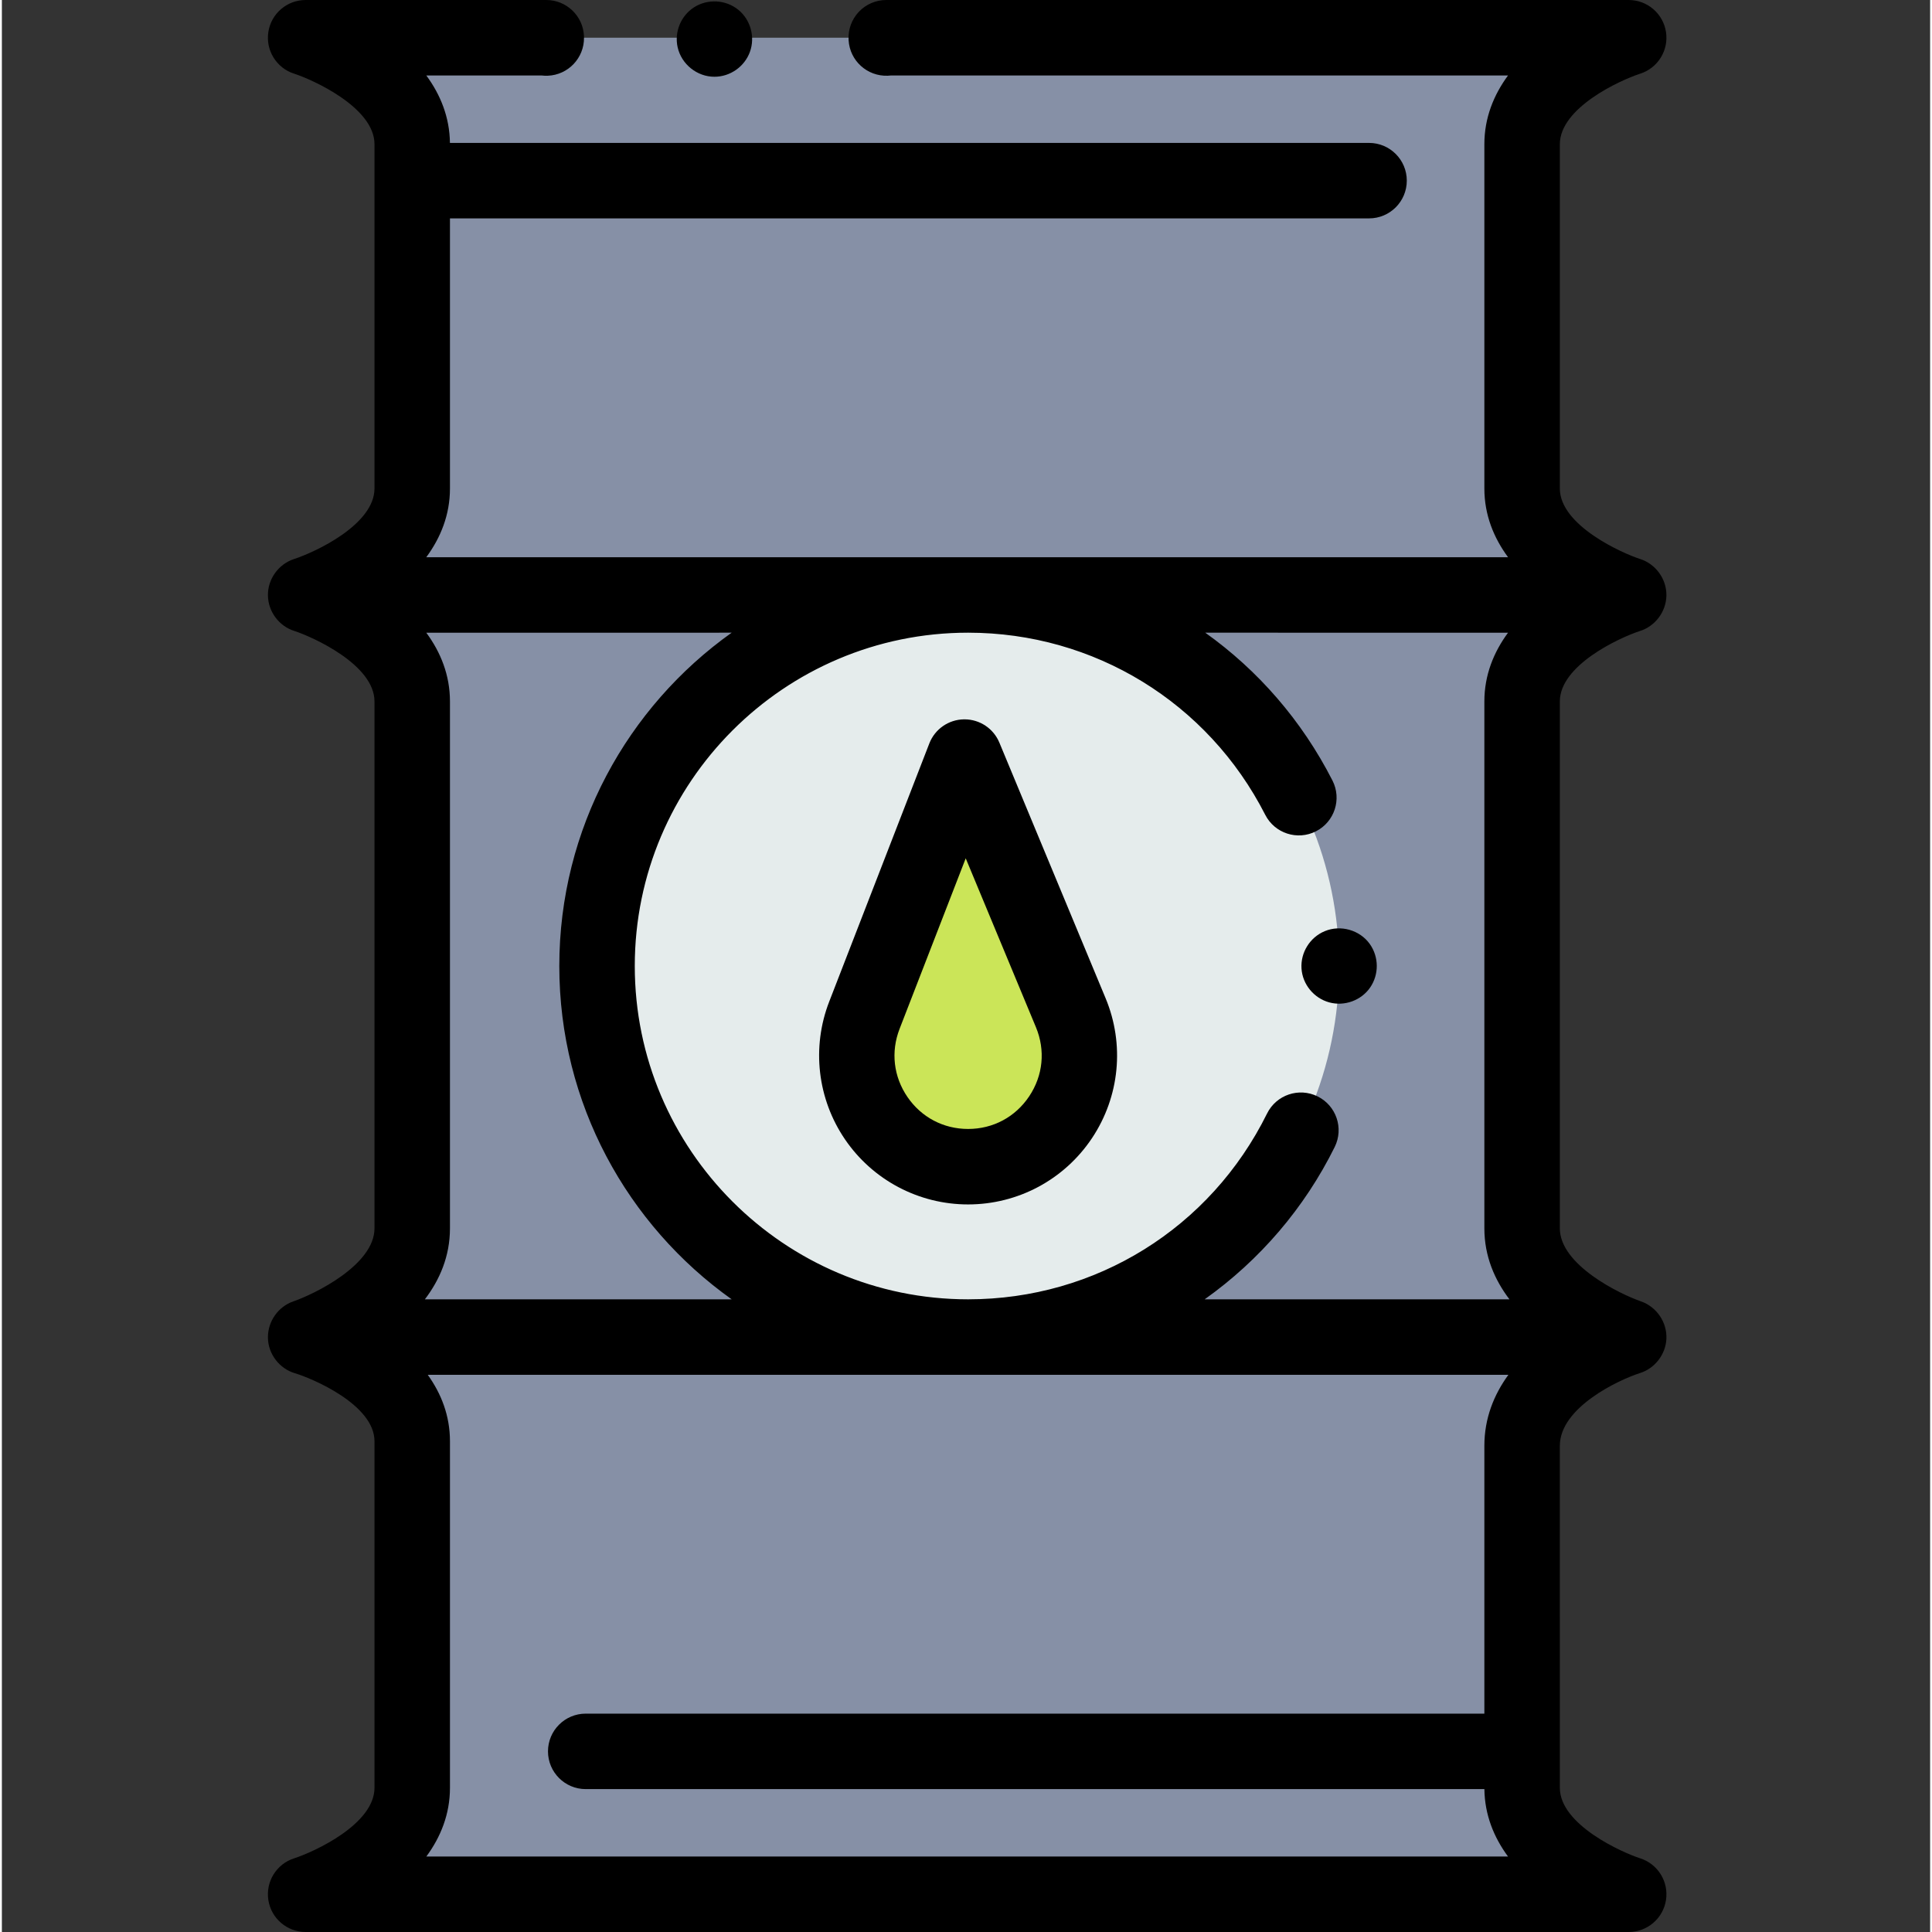 <svg height="511pt" viewBox="-70 0 511 511.997" width="511pt" xmlns="http://www.w3.org/2000/svg"><rect x="-70" y="0" width="511" height="511.997" fill="#333333" stroke="none"/><path d="m70.969 10h-60.469s28.246 9.016 28.246 28.223v91.219c0 19.211-28.246 28.227-28.246 28.227s28.246 9.016 28.246 28.223v139.617c0 19.207-28.246 28.824-28.246 28.824s28.246 8.414 28.246 27.621v91.824c0 19.207-28.246 28.223-28.246 28.223h350.621s-28.25-9.016-28.25-28.223v-90.617c0-20.027 28.25-28.828 28.25-28.828s-28.25-9.617-28.25-28.824v-139.617c0-19.207 28.25-28.223 28.25-28.223s-28.25-9.016-28.25-28.227v-91.219c0-19.207 28.25-28.223 28.25-28.223h-191.863" fill="#8690a6"/><path d="m284.387 256c0 54.309-44.023 98.332-98.332 98.332-54.309 0-98.332-44.023-98.332-98.332s44.023-98.332 98.332-98.332c54.309 0 98.332 44.023 98.332 98.332zm0 0" fill="#e5ecec"/><path d="m185.105 200.633-26.535 68.418c-7.492 19.316 6.762 40.133 27.484 40.133 21.02 0 35.285-21.375 27.219-40.789zm0 0" fill="#cbe558"/><path d="m342.871 383.16c0-10.199 15.664-17.5 21.184-19.266 3.965-1.219 6.848-4.922 7.055-9.066.215-4.395-2.586-8.512-6.742-9.953-5.574-1.934-21.496-9.641-21.496-19.367v-139.617c0-9.523 15.508-16.773 21.137-18.645 4.113-1.238 7.023-5.121 7.105-9.406.082-4.355-2.809-8.371-6.953-9.695-4.496-1.438-21.289-8.816-21.289-18.699v-91.219c0-9.609 15.785-16.906 21.289-18.699 4.695-1.496 7.598-6.191 6.84-11.062-.758-4.875-4.953-8.465-9.879-8.465h-196.754c-2.754 0-5.391 1.137-7.281 3.145-1.887 2.008-2.867 4.703-2.699 7.453 0 .023 0 .051.004.078.324 5.422 4.922 9.59 10.383 9.391.277-.012.551-.031.82-.066h163.547c-3.789 5.145-6.27 11.223-6.27 18.227v91.219c0 7.008 2.488 13.082 6.281 18.227l-59.082-.004-83.906.004c-.039 0-.074-.004-.109-.004-.051 0-.102.004-.152.004h-143.438c3.793-5.145 6.281-11.219 6.281-18.227v-71.574h243.57c5.523 0 10-4.477 10-10 0-5.52-4.477-10-10-10h-243.578c-.082-6.855-2.535-12.816-6.258-17.871h30.562c.531.066 1.074.086 1.629.066 5.418-.219 9.66-4.711 9.598-10.098 0-.125 0-.258-.008-.367-.211-5.363-4.625-9.602-9.988-9.602h-63.773c-4.93 0-9.125 3.59-9.883 8.461-.758 4.871 2.145 9.566 6.84 11.066 4.5 1.434 21.289 8.812 21.289 18.695v91.219c0 9.609-15.785 16.906-21.289 18.699-4.133 1.32-7.035 5.336-6.953 9.688.078 4.293 2.984 8.172 7.105 9.414 4.691 1.539 21.137 8.867 21.137 18.648v139.617c0 9.727-15.918 17.434-21.469 19.359-4.043 1.375-6.77 5.273-6.773 9.52-.004 4.336 2.988 8.301 7.141 9.527 4.457 1.328 21.102 8.281 21.102 18.039v91.82c0 9.605-15.785 16.906-21.289 18.699-4.695 1.496-7.598 6.191-6.84 11.062.758 4.871 4.953 8.461 9.883 8.461h350.621c4.926 0 9.121-3.59 9.879-8.461s-2.145-9.566-6.84-11.062c-4.496-1.438-21.289-8.816-21.289-18.699zm-13.727-215.488c-3.789 5.141-6.273 11.215-6.273 18.219v139.617c0 7.41 2.723 13.66 6.645 18.824h-80.766c14.633-10.398 26.488-24.25 34.461-40.375 2.449-4.953.418-10.949-4.531-13.398-4.949-2.449-10.949-.418-13.395 4.531-15.02 30.375-45.379 49.242-79.23 49.242-48.707 0-88.332-39.625-88.332-88.332s39.625-88.332 88.332-88.332c33.391 0 63.562 18.492 78.746 48.266 2.508 4.918 8.527 6.875 13.449 4.367 4.922-2.512 6.875-8.531 4.367-13.453-8.129-15.941-19.77-29.246-33.711-39.18zm-251.422 88.328c0 36.41 18.055 68.68 45.68 88.332h-81.301c3.922-5.164 6.645-11.41 6.645-18.824v-139.617c0-7.004-2.484-13.078-6.273-18.219l80.926-.004c-27.621 19.652-45.676 51.926-45.676 88.332zm-35.242 236c3.789-5.141 6.266-11.219 6.266-18.223v-91.824c0-6.785-2.32-12.648-5.891-17.621h286.387c-3.844 5.27-6.371 11.539-6.371 18.828v70.969h-238.148c-5.523 0-10 4.477-10 10 0 5.52 4.477 10 10 10h238.156c.082 6.855 2.535 12.816 6.262 17.871zm0 0"/><path d="m118.84 20.34c4.176 0 7.984-2.688 9.402-6.609 1.418-3.922.176-8.477-3.059-11.117-3.332-2.723-8.141-2.988-11.758-.672-3.492 2.238-5.254 6.539-4.344 10.586 1.016 4.504 5.133 7.812 9.758 7.812zm0 0"/><path d="m280.562 246.77c-3.918 1.633-6.418 5.645-6.152 9.883.266 4.227 3.305 7.898 7.383 8.996 4.023 1.086 8.457-.523 10.816-3.961 2.367-3.457 2.332-8.09-.094-11.508-2.652-3.734-7.742-5.168-11.953-3.41zm0 0"/><path d="m194.34 196.793c-1.551-3.734-5.195-6.16-9.234-6.16-.039 0-.078 0-.121 0-4.082.047-7.727 2.574-9.203 6.383l-26.531 68.418c-4.715 12.152-3.133 25.824 4.23 36.578 7.363 10.754 19.539 17.172 32.57 17.172 13.223 0 25.5-6.566 32.836-17.562 7.34-11 8.691-24.852 3.617-37.062zm7.914 93.727c-3.676 5.508-9.582 8.664-16.199 8.664-6.527 0-12.383-3.086-16.07-8.473-3.688-5.383-4.449-11.961-2.09-18.047l17.531-45.203 18.613 44.77c2.539 6.117 1.891 12.781-1.785 18.289zm0 0"/></svg>